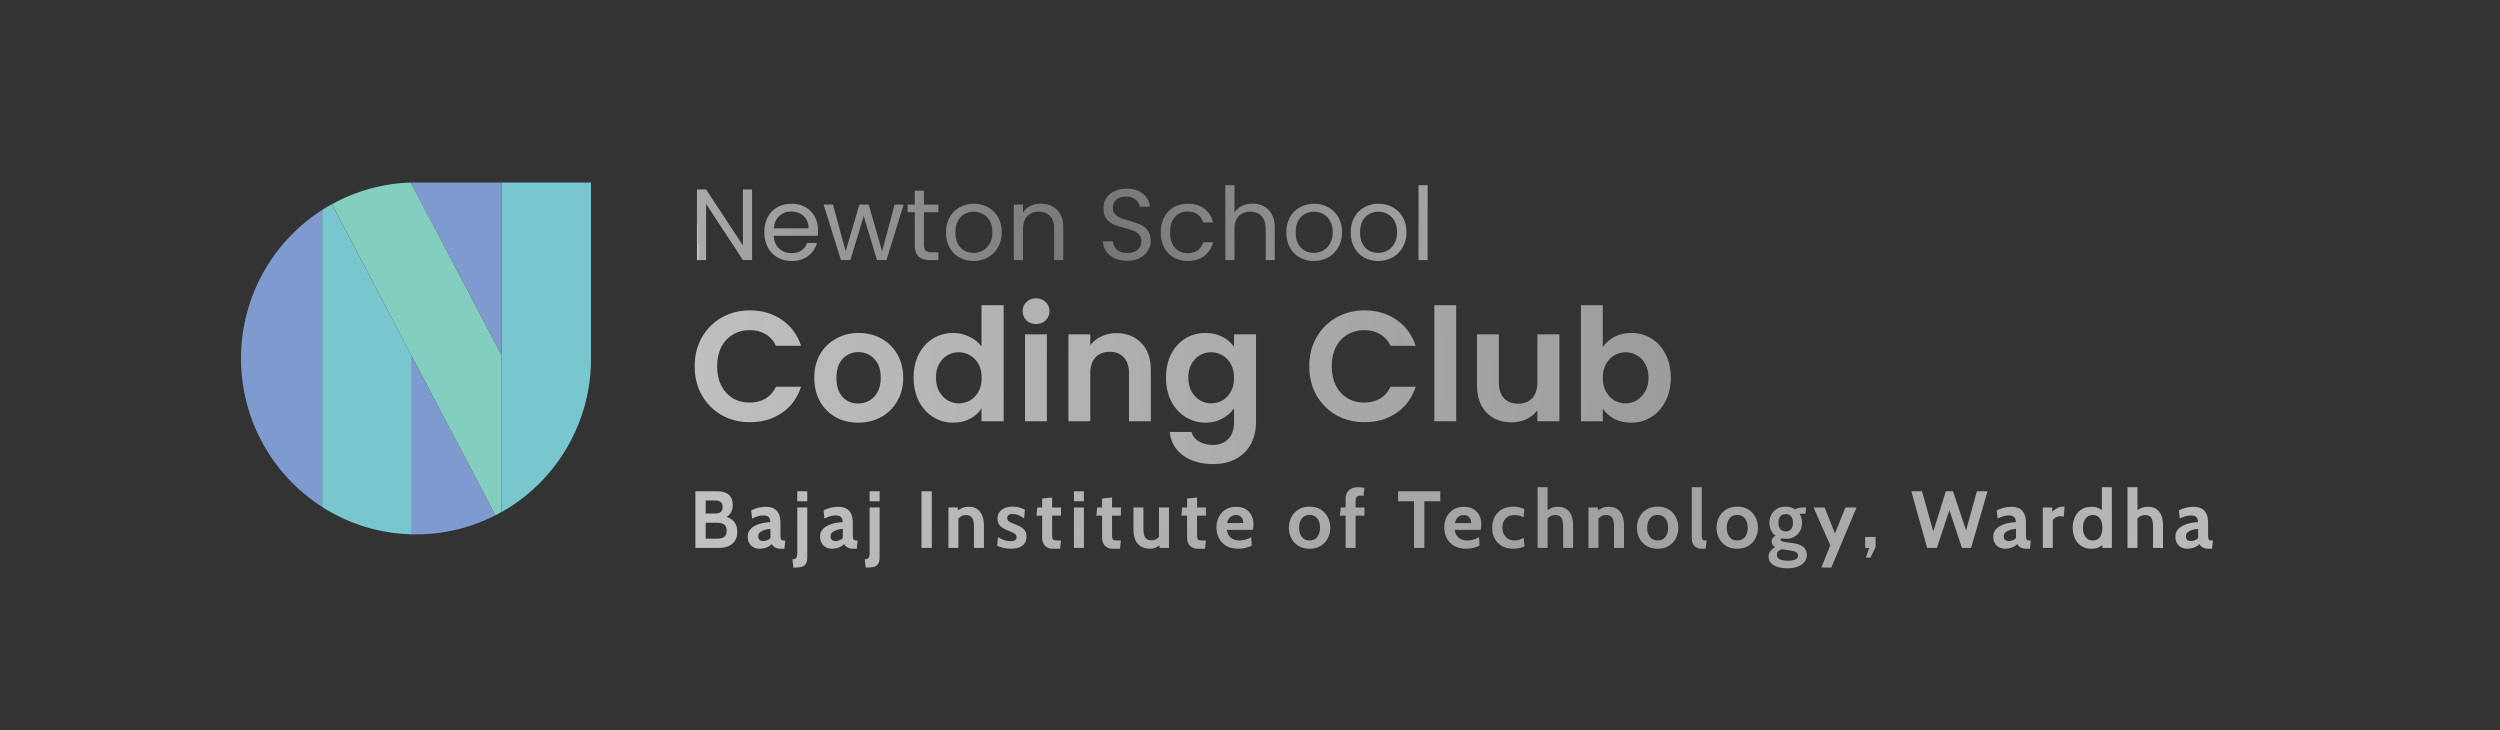 <svg width="380" height="111" viewBox="0 0 380 111" fill="none" xmlns="http://www.w3.org/2000/svg">
<rect x="0" y="0" width="380" height="111" fill="#333333" stroke="none"/>
<path d="M48.991 31.898V77.071C45.204 74.658 42.085 71.322 39.923 67.374C37.762 63.425 36.629 58.991 36.629 54.484C36.629 49.978 37.762 45.544 39.923 41.595C42.085 37.647 45.204 34.311 48.991 31.898Z" fill="#7E9ACF"/>
<path d="M75.308 78.319C71.571 80.235 67.434 81.23 63.239 81.224H62.595V54.147L75.308 78.319Z" fill="#7E9ACF"/>
<path d="M76.232 27.75V53.993L62.595 28.057L62.443 27.75H62.595H63.239H76.232Z" fill="#7E9ACF"/>
<path d="M89.837 27.75V54.487C89.844 57.532 89.331 60.556 88.318 63.427C86.165 69.546 81.869 74.669 76.233 77.838V27.75H89.837Z" fill="#78C7CE"/>
<path d="M62.595 54.147V81.215C57.763 81.108 53.053 79.673 48.974 77.067V31.898C49.449 31.591 49.936 31.305 50.431 31.032L62.595 54.147Z" fill="#78C7CE"/>
<path d="M76.233 53.993V77.818C75.927 77.992 75.617 78.158 75.308 78.32L62.595 54.147L50.448 31.04C54.129 29 58.241 27.872 62.443 27.75L62.595 28.044L76.233 53.993Z" fill="#84CEBF"/>
<path opacity="0.7" d="M105.7 83.283V74.67H108.932C109.76 74.67 110.374 74.848 110.774 75.205C111.178 75.558 111.38 76.073 111.38 76.749C111.38 77.254 111.266 77.676 111.038 78.017C110.813 78.353 110.475 78.599 110.022 78.755V78.46C110.707 78.607 111.219 78.878 111.558 79.272C111.897 79.665 112.066 80.186 112.066 80.834C112.066 81.61 111.817 82.213 111.319 82.643C110.821 83.07 110.14 83.283 109.275 83.283H105.7ZM107.267 81.88H109.042C109.471 81.88 109.811 81.792 110.064 81.616C110.321 81.44 110.45 81.122 110.45 80.662C110.45 80.195 110.315 79.877 110.046 79.709C109.777 79.541 109.442 79.456 109.042 79.456H107.267V81.88ZM107.267 78.054H108.699C109.079 78.054 109.362 77.976 109.55 77.82C109.742 77.664 109.838 77.414 109.838 77.07C109.838 76.713 109.742 76.458 109.55 76.306C109.362 76.151 109.079 76.073 108.699 76.073H107.267V78.054ZM115.432 83.406C115.106 83.406 114.808 83.335 114.539 83.191C114.269 83.043 114.055 82.832 113.896 82.557C113.737 82.282 113.657 81.95 113.657 81.56C113.657 81.212 113.737 80.914 113.896 80.668C114.059 80.418 114.271 80.211 114.532 80.047C114.798 79.879 115.083 79.748 115.389 79.653C115.7 79.555 116.003 79.483 116.301 79.438C116.603 79.393 116.869 79.366 117.097 79.358C117.081 79.005 116.991 78.749 116.828 78.589C116.665 78.429 116.387 78.349 115.995 78.349C115.722 78.349 115.455 78.388 115.194 78.466C114.936 78.54 114.645 78.657 114.318 78.817L114.184 77.574C114.551 77.393 114.918 77.258 115.285 77.168C115.657 77.078 116.032 77.032 116.412 77.032C116.869 77.032 117.262 77.115 117.593 77.278C117.924 77.443 118.179 77.707 118.358 78.072C118.538 78.433 118.628 78.911 118.628 79.506V81.167C118.628 81.474 118.642 81.698 118.67 81.837C118.699 81.973 118.752 82.059 118.83 82.096C118.907 82.133 119.019 82.151 119.166 82.151H119.362L119.227 83.406H118.676C118.448 83.406 118.244 83.376 118.064 83.314C117.889 83.257 117.738 83.175 117.611 83.068C117.485 82.961 117.383 82.836 117.305 82.692C117.105 82.918 116.834 83.095 116.491 83.222C116.153 83.345 115.8 83.406 115.432 83.406ZM116.069 82.237C116.204 82.237 116.371 82.203 116.571 82.133C116.771 82.059 116.95 81.946 117.109 81.794V80.391C116.824 80.404 116.538 80.451 116.253 80.533C115.967 80.615 115.728 80.736 115.536 80.896C115.345 81.056 115.249 81.257 115.249 81.499C115.249 81.749 115.314 81.936 115.445 82.059C115.575 82.178 115.783 82.237 116.069 82.237ZM120.587 86.261L120.452 85.006C120.644 85.006 120.793 84.975 120.899 84.914C121.005 84.856 121.079 84.756 121.119 84.612C121.164 84.469 121.187 84.272 121.187 84.022V77.131H122.705V84.649C122.705 85.08 122.641 85.41 122.515 85.64C122.389 85.874 122.203 86.035 121.958 86.126C121.713 86.216 121.415 86.261 121.064 86.261H120.587ZM121.187 76.196V74.67H122.705V76.196H121.187ZM126.429 83.406C126.103 83.406 125.805 83.335 125.536 83.191C125.266 83.043 125.052 82.832 124.893 82.557C124.734 82.282 124.654 81.95 124.654 81.56C124.654 81.212 124.734 80.914 124.893 80.668C125.056 80.418 125.268 80.211 125.529 80.047C125.795 79.879 126.08 79.748 126.386 79.653C126.697 79.555 127 79.483 127.299 79.438C127.6 79.393 127.866 79.366 128.094 79.358C128.078 79.005 127.988 78.749 127.825 78.589C127.662 78.429 127.384 78.349 126.992 78.349C126.719 78.349 126.452 78.388 126.191 78.466C125.933 78.54 125.642 78.657 125.315 78.817L125.181 77.574C125.548 77.393 125.915 77.258 126.282 77.168C126.654 77.078 127.029 77.032 127.409 77.032C127.866 77.032 128.26 77.115 128.59 77.278C128.921 77.443 129.176 77.707 129.355 78.072C129.535 78.433 129.625 78.911 129.625 79.506V81.167C129.625 81.474 129.639 81.698 129.667 81.837C129.696 81.973 129.749 82.059 129.827 82.096C129.904 82.133 130.016 82.151 130.163 82.151H130.359L130.224 83.406H129.674C129.445 83.406 129.241 83.376 129.061 83.314C128.886 83.257 128.735 83.175 128.608 83.068C128.482 82.961 128.38 82.836 128.302 82.692C128.102 82.918 127.831 83.095 127.488 83.222C127.15 83.345 126.797 83.406 126.429 83.406ZM127.066 82.237C127.201 82.237 127.368 82.203 127.568 82.133C127.768 82.059 127.947 81.946 128.107 81.794V80.391C127.821 80.404 127.535 80.451 127.25 80.533C126.964 80.615 126.725 80.736 126.533 80.896C126.342 81.056 126.246 81.257 126.246 81.499C126.246 81.749 126.311 81.936 126.442 82.059C126.572 82.178 126.78 82.237 127.066 82.237ZM131.584 86.261L131.449 85.006C131.641 85.006 131.79 84.975 131.896 84.914C132.002 84.856 132.076 84.756 132.116 84.612C132.161 84.469 132.184 84.272 132.184 84.022V77.131H133.702V84.649C133.702 85.08 133.638 85.41 133.512 85.64C133.386 85.874 133.2 86.035 132.955 86.126C132.71 86.216 132.412 86.261 132.061 86.261H131.584ZM132.184 76.196V74.67H133.702V76.196H132.184ZM140.066 83.283V74.67H141.633V83.283H140.066ZM144.16 83.283V77.131H145.58L145.641 78.275L145.286 77.808C145.519 77.611 145.797 77.432 146.119 77.272C146.441 77.112 146.817 77.032 147.245 77.032C148.029 77.032 148.61 77.295 148.99 77.82C149.369 78.341 149.559 79.018 149.559 79.85V83.283H148.041V79.973C148.041 79.399 147.945 78.975 147.753 78.7C147.566 78.425 147.257 78.287 146.829 78.287C146.482 78.287 146.198 78.374 145.978 78.546C145.758 78.714 145.564 78.94 145.396 79.223L145.678 78.472V83.283H144.16ZM153.633 83.406C153.229 83.406 152.864 83.367 152.537 83.29C152.215 83.212 151.89 83.099 151.564 82.951L151.699 81.647C152.013 81.831 152.321 81.981 152.623 82.096C152.929 82.206 153.249 82.262 153.584 82.262C153.886 82.262 154.116 82.213 154.276 82.114C154.435 82.016 154.514 81.86 154.514 81.647C154.514 81.487 154.471 81.356 154.386 81.253C154.304 81.15 154.18 81.058 154.012 80.976C153.845 80.894 153.637 80.806 153.388 80.711C153.012 80.572 152.692 80.42 152.427 80.256C152.166 80.092 151.966 79.895 151.827 79.666C151.692 79.432 151.625 79.145 151.625 78.804C151.625 78.452 151.717 78.14 151.901 77.869C152.084 77.598 152.345 77.387 152.684 77.235C153.023 77.084 153.425 77.008 153.89 77.008C154.278 77.008 154.625 77.051 154.931 77.137C155.24 77.223 155.526 77.34 155.788 77.488L155.653 78.792C155.379 78.599 155.104 78.441 154.827 78.318C154.549 78.191 154.245 78.127 153.914 78.127C153.653 78.127 153.451 78.181 153.308 78.287C153.165 78.394 153.094 78.546 153.094 78.743C153.094 78.981 153.194 79.159 153.394 79.278C153.594 79.397 153.914 79.543 154.355 79.715C154.641 79.826 154.888 79.941 155.096 80.059C155.308 80.178 155.483 80.31 155.622 80.453C155.761 80.597 155.863 80.761 155.928 80.945C155.998 81.126 156.032 81.335 156.032 81.573C156.032 81.963 155.938 82.295 155.751 82.569C155.567 82.84 155.296 83.047 154.937 83.191C154.582 83.335 154.147 83.406 153.633 83.406ZM160.046 83.406C159.662 83.406 159.35 83.328 159.109 83.172C158.869 83.012 158.691 82.809 158.577 82.563C158.462 82.317 158.405 82.061 158.405 81.794V78.386H157.536L157.671 77.131H158.405V75.777L159.924 75.617V77.131H161.27V78.386H159.924V81.167C159.924 81.478 159.942 81.704 159.979 81.843C160.015 81.979 160.099 82.065 160.23 82.102C160.36 82.135 160.568 82.151 160.854 82.151H161.27L161.136 83.406H160.046ZM163.238 83.283V77.131H164.756V83.283H163.238ZM163.238 76.196V74.67H164.756V76.196H163.238ZM169.154 83.406C168.77 83.406 168.458 83.328 168.217 83.172C167.977 83.012 167.799 82.809 167.685 82.563C167.571 82.317 167.513 82.061 167.513 81.794V78.386H166.644L166.779 77.131H167.513V75.777L169.031 75.617V77.131H170.378V78.386H169.031V81.167C169.031 81.478 169.05 81.704 169.086 81.843C169.123 81.979 169.207 82.065 169.337 82.102C169.468 82.135 169.676 82.151 169.962 82.151H170.378L170.243 83.406H169.154ZM174.88 83.406C174.244 83.406 173.736 83.279 173.356 83.025C172.976 82.77 172.703 82.422 172.536 81.979C172.369 81.532 172.285 81.019 172.285 80.441V77.131H173.803V80.441C173.803 81.011 173.897 81.435 174.084 81.714C174.276 81.989 174.586 82.126 175.015 82.126C175.358 82.126 175.641 82.044 175.866 81.88C176.094 81.716 176.284 81.487 176.435 81.191L176.166 81.966V77.131H177.684V83.283H176.264L176.19 82.213L176.521 82.643C176.374 82.832 176.141 83.006 175.823 83.166C175.509 83.326 175.195 83.406 174.88 83.406ZM182.076 83.406C181.692 83.406 181.38 83.328 181.139 83.172C180.898 83.012 180.721 82.809 180.607 82.563C180.493 82.317 180.436 82.061 180.436 81.794V78.386H179.566L179.701 77.131H180.436V75.777L181.954 75.617V77.131H183.3V78.386H181.954V81.167C181.954 81.478 181.972 81.704 182.009 81.843C182.045 81.979 182.129 82.065 182.26 82.102C182.39 82.135 182.598 82.151 182.884 82.151H183.3L183.166 83.406H182.076ZM188.219 83.406C187.48 83.406 186.863 83.259 186.37 82.963C185.88 82.664 185.513 82.27 185.268 81.782C185.023 81.29 184.901 80.752 184.901 80.17C184.901 79.608 185.015 79.09 185.244 78.614C185.476 78.138 185.815 77.756 186.26 77.469C186.704 77.178 187.247 77.032 187.888 77.032C188.476 77.032 188.965 77.153 189.357 77.395C189.749 77.638 190.043 77.961 190.239 78.367C190.434 78.77 190.532 79.215 190.532 79.702C190.532 79.838 190.524 79.975 190.508 80.115C190.491 80.25 190.467 80.391 190.434 80.539H186.48C186.537 80.921 186.655 81.231 186.835 81.468C187.019 81.702 187.241 81.874 187.502 81.985C187.767 82.096 188.051 82.151 188.353 82.151C188.708 82.151 189.039 82.106 189.345 82.016C189.651 81.921 189.932 81.798 190.19 81.647L190.263 82.939C190.03 83.062 189.74 83.17 189.394 83.265C189.047 83.359 188.655 83.406 188.219 83.406ZM186.517 79.506H188.99C188.99 79.321 188.955 79.136 188.886 78.952C188.816 78.763 188.7 78.605 188.537 78.478C188.378 78.351 188.161 78.287 187.888 78.287C187.496 78.287 187.188 78.402 186.964 78.632C186.739 78.862 186.59 79.153 186.517 79.506ZM199.056 83.406C198.391 83.406 197.824 83.261 197.354 82.969C196.885 82.678 196.526 82.291 196.277 81.806C196.032 81.323 195.91 80.794 195.91 80.219C195.91 79.641 196.032 79.108 196.277 78.62C196.526 78.132 196.885 77.742 197.354 77.451C197.824 77.155 198.391 77.008 199.056 77.008C199.721 77.008 200.288 77.155 200.758 77.451C201.227 77.742 201.584 78.132 201.829 78.62C202.078 79.108 202.202 79.641 202.202 80.219C202.202 80.794 202.078 81.323 201.829 81.806C201.584 82.291 201.227 82.678 200.758 82.969C200.288 83.261 199.721 83.406 199.056 83.406ZM199.056 82.151C199.566 82.151 199.958 81.973 200.231 81.616C200.509 81.255 200.648 80.79 200.648 80.219C200.648 79.641 200.509 79.171 200.231 78.81C199.958 78.445 199.566 78.263 199.056 78.263C198.55 78.263 198.158 78.445 197.881 78.81C197.603 79.171 197.465 79.641 197.465 80.219C197.465 80.79 197.603 81.255 197.881 81.616C198.158 81.973 198.55 82.151 199.056 82.151ZM204.534 83.283V78.386H203.665L203.799 77.131H204.534V75.826C204.534 75.285 204.693 74.855 205.011 74.535C205.334 74.215 205.795 74.055 206.395 74.055C206.59 74.055 206.77 74.065 206.933 74.085C207.101 74.106 207.252 74.133 207.386 74.165L207.252 75.396C207.19 75.376 207.123 75.361 207.05 75.353C206.976 75.341 206.884 75.334 206.774 75.334C206.554 75.334 206.378 75.394 206.248 75.513C206.117 75.632 206.052 75.826 206.052 76.097V77.131H207.398V78.386H206.052V83.283H204.534ZM214.933 83.283V76.196H212.509V74.67H218.924V76.196H216.5V83.283H214.933ZM222.847 83.406C222.109 83.406 221.493 83.259 220.999 82.963C220.509 82.664 220.142 82.27 219.897 81.782C219.652 81.29 219.53 80.752 219.53 80.17C219.53 79.608 219.644 79.09 219.873 78.614C220.105 78.138 220.444 77.756 220.889 77.469C221.334 77.178 221.876 77.032 222.517 77.032C223.105 77.032 223.594 77.153 223.986 77.395C224.378 77.638 224.672 77.961 224.867 78.367C225.063 78.77 225.161 79.215 225.161 79.702C225.161 79.838 225.153 79.975 225.137 80.115C225.12 80.25 225.096 80.391 225.063 80.539H221.109C221.166 80.921 221.285 81.231 221.464 81.468C221.648 81.702 221.87 81.874 222.131 81.985C222.396 82.096 222.68 82.151 222.982 82.151C223.337 82.151 223.668 82.106 223.974 82.016C224.28 81.921 224.561 81.798 224.818 81.647L224.892 82.939C224.659 83.062 224.37 83.17 224.023 83.265C223.676 83.359 223.284 83.406 222.847 83.406ZM221.146 79.506H223.619C223.619 79.321 223.584 79.136 223.515 78.952C223.445 78.763 223.329 78.605 223.166 78.478C223.007 78.351 222.79 78.287 222.517 78.287C222.125 78.287 221.817 78.402 221.593 78.632C221.368 78.862 221.219 79.153 221.146 79.506ZM230.017 83.406C229.315 83.406 228.726 83.263 228.248 82.975C227.775 82.684 227.416 82.299 227.171 81.819C226.93 81.335 226.81 80.802 226.81 80.219C226.81 79.633 226.93 79.098 227.171 78.614C227.412 78.126 227.773 77.736 228.254 77.445C228.736 77.153 229.34 77.008 230.066 77.008C230.409 77.008 230.719 77.047 230.997 77.125C231.274 77.198 231.511 77.291 231.707 77.401L231.584 78.632C231.396 78.534 231.184 78.452 230.948 78.386C230.715 78.32 230.47 78.287 230.213 78.287C229.625 78.287 229.17 78.466 228.848 78.823C228.526 79.18 228.365 79.645 228.365 80.219C228.365 80.765 228.53 81.224 228.86 81.597C229.191 81.966 229.638 82.151 230.201 82.151C230.442 82.151 230.678 82.116 230.911 82.046C231.147 81.973 231.376 81.872 231.597 81.745L231.731 83.037C231.519 83.148 231.262 83.236 230.96 83.302C230.662 83.371 230.348 83.406 230.017 83.406ZM233.715 83.283V74.055H235.233V78.029L234.89 77.758C235.148 77.578 235.427 77.412 235.729 77.26C236.031 77.109 236.392 77.032 236.812 77.032C237.351 77.032 237.79 77.153 238.129 77.395C238.467 77.633 238.716 77.966 238.875 78.392C239.034 78.815 239.114 79.305 239.114 79.862V83.283H237.596V79.973C237.596 79.399 237.504 78.975 237.321 78.7C237.137 78.425 236.837 78.287 236.421 78.287C236.066 78.287 235.774 78.372 235.545 78.54C235.321 78.704 235.123 78.927 234.952 79.21L235.233 78.386V83.283H233.715ZM241.45 83.283V77.131H242.87L242.931 78.275L242.576 77.808C242.809 77.611 243.086 77.432 243.408 77.272C243.731 77.112 244.106 77.032 244.535 77.032C245.318 77.032 245.9 77.295 246.279 77.82C246.659 78.341 246.849 79.018 246.849 79.85V83.283H245.33V79.973C245.33 79.399 245.234 78.975 245.043 78.7C244.855 78.425 244.547 78.287 244.118 78.287C243.771 78.287 243.488 78.374 243.268 78.546C243.047 78.714 242.853 78.94 242.686 79.223L242.968 78.472V83.283H241.45ZM251.963 83.406C251.298 83.406 250.73 83.261 250.261 82.969C249.792 82.678 249.433 82.291 249.184 81.806C248.939 81.323 248.816 80.794 248.816 80.219C248.816 79.641 248.939 79.108 249.184 78.62C249.433 78.132 249.792 77.742 250.261 77.451C250.73 77.155 251.298 77.008 251.963 77.008C252.628 77.008 253.195 77.155 253.664 77.451C254.134 77.742 254.491 78.132 254.736 78.62C254.985 79.108 255.109 79.641 255.109 80.219C255.109 80.794 254.985 81.323 254.736 81.806C254.491 82.291 254.134 82.678 253.664 82.969C253.195 83.261 252.628 83.406 251.963 83.406ZM251.963 82.151C252.473 82.151 252.865 81.973 253.138 81.616C253.416 81.255 253.554 80.79 253.554 80.219C253.554 79.641 253.416 79.171 253.138 78.81C252.865 78.445 252.473 78.263 251.963 78.263C251.457 78.263 251.065 78.445 250.787 78.81C250.51 79.171 250.371 79.641 250.371 80.219C250.371 80.79 250.51 81.255 250.787 81.616C251.065 81.973 251.457 82.151 251.963 82.151ZM258.712 83.406C258.349 83.406 258.051 83.335 257.818 83.191C257.59 83.043 257.421 82.849 257.31 82.606C257.2 82.36 257.145 82.09 257.145 81.794V74.055H258.663V81.167C258.663 81.495 258.681 81.729 258.718 81.868C258.759 82.003 258.833 82.086 258.939 82.114C259.045 82.139 259.198 82.151 259.398 82.151L259.263 83.406H258.712ZM264.06 83.406C263.395 83.406 262.827 83.261 262.358 82.969C261.889 82.678 261.53 82.291 261.281 81.806C261.036 81.323 260.913 80.794 260.913 80.219C260.913 79.641 261.036 79.108 261.281 78.62C261.53 78.132 261.889 77.742 262.358 77.451C262.827 77.155 263.395 77.008 264.06 77.008C264.725 77.008 265.292 77.155 265.761 77.451C266.231 77.742 266.588 78.132 266.833 78.62C267.082 79.108 267.206 79.641 267.206 80.219C267.206 80.794 267.082 81.323 266.833 81.806C266.588 82.291 266.231 82.678 265.761 82.969C265.292 83.261 264.725 83.406 264.06 83.406ZM264.06 82.151C264.57 82.151 264.962 81.973 265.235 81.616C265.513 81.255 265.651 80.79 265.651 80.219C265.651 79.641 265.513 79.171 265.235 78.81C264.962 78.445 264.57 78.263 264.06 78.263C263.554 78.263 263.162 78.445 262.884 78.81C262.607 79.171 262.468 79.641 262.468 80.219C262.468 80.79 262.607 81.255 262.884 81.616C263.162 81.973 263.554 82.151 264.06 82.151ZM271.666 86.384C271.095 86.384 270.595 86.312 270.166 86.169C269.742 86.029 269.411 85.828 269.175 85.566C268.942 85.303 268.826 84.99 268.826 84.625C268.826 84.317 268.91 84.042 269.077 83.8C269.248 83.562 269.495 83.353 269.817 83.172C269.654 83.074 269.524 82.951 269.426 82.803C269.328 82.656 269.279 82.487 269.279 82.299C269.279 82.102 269.334 81.932 269.444 81.788C269.558 81.64 269.707 81.523 269.891 81.437C269.581 81.216 269.346 80.933 269.187 80.588C269.028 80.24 268.948 79.862 268.948 79.456C268.948 79.013 269.044 78.607 269.236 78.238C269.428 77.865 269.707 77.568 270.074 77.346C270.446 77.121 270.899 77.008 271.433 77.008C271.711 77.008 271.966 77.043 272.199 77.112C272.435 77.182 272.645 77.278 272.829 77.401C272.951 77.332 273.129 77.27 273.362 77.217C273.594 77.16 273.854 77.131 274.139 77.131C274.209 77.131 274.274 77.131 274.335 77.131C274.4 77.131 274.466 77.131 274.531 77.131L274.433 78.091C274.343 78.091 274.251 78.091 274.157 78.091C274.068 78.091 273.976 78.091 273.882 78.091C273.845 78.091 273.796 78.091 273.735 78.091C273.674 78.091 273.609 78.095 273.539 78.103C273.661 78.292 273.753 78.503 273.814 78.737C273.876 78.97 273.906 79.21 273.906 79.456C273.906 79.899 273.811 80.308 273.619 80.681C273.431 81.05 273.153 81.347 272.786 81.573C272.419 81.794 271.968 81.905 271.433 81.905C271.319 81.905 271.209 81.897 271.103 81.88C270.997 81.864 270.891 81.843 270.785 81.819C270.695 81.856 270.65 81.921 270.65 82.016C270.65 82.126 270.717 82.211 270.852 82.268C270.987 82.326 271.197 82.377 271.482 82.422L272.535 82.557C273.192 82.643 273.707 82.83 274.078 83.117C274.453 83.404 274.641 83.812 274.641 84.342C274.641 84.751 274.523 85.108 274.286 85.412C274.053 85.72 273.715 85.957 273.27 86.126C272.825 86.298 272.29 86.384 271.666 86.384ZM271.727 85.228C272.241 85.228 272.631 85.164 272.896 85.037C273.162 84.909 273.294 84.715 273.294 84.452C273.294 84.219 273.2 84.046 273.013 83.936C272.829 83.825 272.535 83.739 272.131 83.677L270.791 83.48C270.591 83.558 270.423 83.665 270.289 83.8C270.154 83.939 270.087 84.12 270.087 84.342C270.087 84.641 270.232 84.862 270.521 85.006C270.811 85.154 271.213 85.228 271.727 85.228ZM271.433 80.773C271.797 80.773 272.07 80.654 272.254 80.416C272.441 80.174 272.535 79.854 272.535 79.456C272.535 79.055 272.441 78.735 272.254 78.497C272.07 78.259 271.797 78.14 271.433 78.14C271.066 78.14 270.789 78.259 270.601 78.497C270.413 78.735 270.319 79.055 270.319 79.456C270.319 79.854 270.413 80.174 270.601 80.416C270.789 80.654 271.066 80.773 271.433 80.773ZM276.844 86.261L278.203 82.877L275.657 77.131H277.346L278.913 81.093L280.505 77.131H282.194L278.363 86.261H276.844ZM284.31 84.76H283.6L284.126 83.283H283.502V81.61H285.094V83.135L284.31 84.76ZM292.929 83.283L290.517 74.67H292.145L293.859 80.785L295.769 74.67H296.859L298.842 80.625L300.482 74.67H302.111L299.601 83.283H298.218L296.308 77.537L294.41 83.283H292.929ZM304.752 83.406C304.426 83.406 304.128 83.335 303.858 83.191C303.589 83.043 303.375 82.832 303.216 82.557C303.056 82.282 302.977 81.95 302.977 81.56C302.977 81.212 303.056 80.914 303.216 80.668C303.379 80.418 303.591 80.211 303.852 80.047C304.117 79.879 304.403 79.748 304.709 79.653C305.019 79.555 305.323 79.483 305.621 79.438C305.923 79.393 306.189 79.366 306.417 79.358C306.4 79.005 306.311 78.749 306.148 78.589C305.984 78.429 305.707 78.349 305.315 78.349C305.042 78.349 304.775 78.388 304.513 78.466C304.256 78.54 303.964 78.657 303.638 78.817L303.503 77.574C303.871 77.393 304.238 77.258 304.605 77.168C304.977 77.078 305.352 77.032 305.731 77.032C306.189 77.032 306.582 77.115 306.913 77.278C307.243 77.443 307.498 77.707 307.678 78.072C307.857 78.433 307.947 78.911 307.947 79.506V81.167C307.947 81.474 307.961 81.698 307.99 81.837C308.019 81.973 308.072 82.059 308.149 82.096C308.227 82.133 308.339 82.151 308.486 82.151H308.682L308.547 83.406H307.996C307.768 83.406 307.563 83.376 307.384 83.314C307.208 83.257 307.058 83.175 306.931 83.068C306.804 82.961 306.703 82.836 306.625 82.692C306.425 82.918 306.154 83.095 305.811 83.222C305.472 83.345 305.119 83.406 304.752 83.406ZM305.389 82.237C305.523 82.237 305.69 82.203 305.891 82.133C306.091 82.059 306.27 81.946 306.429 81.794V80.391C306.143 80.404 305.858 80.451 305.572 80.533C305.286 80.615 305.048 80.736 304.856 80.896C304.664 81.056 304.568 81.257 304.568 81.499C304.568 81.749 304.634 81.936 304.764 82.059C304.895 82.178 305.103 82.237 305.389 82.237ZM310.506 83.283V77.131H311.926L311.963 77.783C312.118 77.611 312.336 77.438 312.618 77.266C312.9 77.094 313.208 77.008 313.542 77.008C313.64 77.008 313.73 77.016 313.812 77.032L313.701 78.534C313.612 78.509 313.522 78.493 313.432 78.484C313.346 78.476 313.261 78.472 313.175 78.472C312.918 78.472 312.683 78.532 312.471 78.65C312.259 78.77 312.11 78.915 312.024 79.087V83.283H310.506ZM317.892 83.406C317.272 83.406 316.749 83.261 316.325 82.969C315.905 82.678 315.586 82.291 315.37 81.806C315.158 81.323 315.052 80.794 315.052 80.219C315.052 79.645 315.158 79.116 315.37 78.632C315.586 78.148 315.905 77.761 316.325 77.469C316.749 77.178 317.272 77.032 317.892 77.032C318.341 77.032 318.72 77.109 319.031 77.26C319.341 77.408 319.614 77.598 319.851 77.832L319.484 78.152V74.055H321.002V83.283H319.569L319.496 82.237L319.937 82.557C319.651 82.82 319.355 83.027 319.049 83.178C318.743 83.33 318.357 83.406 317.892 83.406ZM318.113 82.151C318.447 82.151 318.72 82.069 318.933 81.905C319.145 81.741 319.302 81.515 319.404 81.228C319.506 80.937 319.557 80.601 319.557 80.219C319.557 79.838 319.506 79.504 319.404 79.216C319.302 78.925 319.145 78.698 318.933 78.534C318.72 78.37 318.447 78.287 318.113 78.287C317.794 78.287 317.523 78.37 317.298 78.534C317.074 78.698 316.902 78.925 316.784 79.216C316.666 79.504 316.607 79.838 316.607 80.219C316.607 80.601 316.666 80.937 316.784 81.228C316.902 81.515 317.074 81.741 317.298 81.905C317.523 82.069 317.794 82.151 318.113 82.151ZM323.38 83.283V74.055H324.898V78.029L324.555 77.758C324.813 77.578 325.092 77.412 325.394 77.26C325.696 77.109 326.057 77.032 326.478 77.032C327.016 77.032 327.455 77.153 327.794 77.395C328.132 77.633 328.381 77.966 328.54 78.392C328.699 78.815 328.779 79.305 328.779 79.862V83.283H327.261V79.973C327.261 79.399 327.169 78.975 326.986 78.7C326.802 78.425 326.502 78.287 326.086 78.287C325.731 78.287 325.439 78.372 325.21 78.54C324.986 78.704 324.788 78.927 324.617 79.21L324.898 78.386V83.283H323.38ZM332.437 83.406C332.111 83.406 331.812 83.335 331.543 83.191C331.274 83.043 331.06 82.832 330.9 82.557C330.741 82.282 330.662 81.95 330.662 81.56C330.662 81.212 330.741 80.914 330.9 80.668C331.064 80.418 331.276 80.211 331.537 80.047C331.802 79.879 332.088 79.748 332.394 79.653C332.704 79.555 333.008 79.483 333.306 79.438C333.608 79.393 333.873 79.366 334.102 79.358C334.085 79.005 333.996 78.749 333.832 78.589C333.669 78.429 333.392 78.349 333 78.349C332.726 78.349 332.459 78.388 332.198 78.466C331.941 78.54 331.649 78.657 331.323 78.817L331.188 77.574C331.555 77.393 331.923 77.258 332.29 77.168C332.661 77.078 333.037 77.032 333.416 77.032C333.873 77.032 334.267 77.115 334.598 77.278C334.928 77.443 335.183 77.707 335.363 78.072C335.542 78.433 335.632 78.911 335.632 79.506V81.167C335.632 81.474 335.646 81.698 335.675 81.837C335.704 81.973 335.756 82.059 335.834 82.096C335.912 82.133 336.024 82.151 336.171 82.151H336.367L336.232 83.406H335.681C335.453 83.406 335.248 83.376 335.069 83.314C334.893 83.257 334.743 83.175 334.616 83.068C334.489 82.961 334.388 82.836 334.31 82.692C334.11 82.918 333.839 83.095 333.496 83.222C333.157 83.345 332.804 83.406 332.437 83.406ZM333.073 82.237C333.208 82.237 333.375 82.203 333.575 82.133C333.775 82.059 333.955 81.946 334.114 81.794V80.391C333.828 80.404 333.543 80.451 333.257 80.533C332.971 80.615 332.733 80.736 332.541 80.896C332.349 81.056 332.253 81.257 332.253 81.499C332.253 81.749 332.319 81.936 332.449 82.059C332.58 82.178 332.788 82.237 333.073 82.237Z" fill="url(#paint0_linear_331_146)"/>
<path opacity="0.7" d="M105.588 55.686C105.588 54.049 105.951 52.587 106.679 51.3C107.422 49.996 108.426 48.987 109.691 48.272C110.972 47.541 112.403 47.175 113.984 47.175C115.834 47.175 117.455 47.652 118.847 48.606C120.238 49.559 121.211 50.879 121.764 52.563H117.945C117.566 51.769 117.028 51.173 116.333 50.775C115.652 50.378 114.862 50.179 113.961 50.179C112.996 50.179 112.134 50.41 111.375 50.87C110.632 51.316 110.047 51.951 109.62 52.778C109.209 53.604 109.003 54.574 109.003 55.686C109.003 56.783 109.209 57.752 109.62 58.594C110.047 59.421 110.632 60.065 111.375 60.526C112.134 60.971 112.996 61.193 113.961 61.193C114.862 61.193 115.652 60.995 116.333 60.597C117.028 60.184 117.566 59.58 117.945 58.785H121.764C121.211 60.486 120.238 61.813 118.847 62.767C117.471 63.704 115.85 64.173 113.984 64.173C112.403 64.173 110.972 63.815 109.691 63.1C108.426 62.369 107.422 61.36 106.679 60.073C105.951 58.785 105.588 57.323 105.588 55.686ZM130.435 64.245C129.17 64.245 128.032 63.967 127.02 63.41C126.008 62.838 125.209 62.035 124.624 61.002C124.055 59.969 123.77 58.778 123.77 57.426C123.77 56.076 124.063 54.884 124.648 53.85C125.249 52.818 126.063 52.023 127.091 51.466C128.119 50.894 129.265 50.608 130.53 50.608C131.795 50.608 132.942 50.894 133.969 51.466C134.997 52.023 135.804 52.818 136.389 53.85C136.99 54.884 137.29 56.076 137.29 57.426C137.29 58.778 136.982 59.969 136.365 61.002C135.765 62.035 134.942 62.838 133.898 63.41C132.871 63.967 131.716 64.245 130.435 64.245ZM130.435 61.336C131.036 61.336 131.598 61.193 132.119 60.907C132.657 60.605 133.084 60.16 133.4 59.572C133.717 58.984 133.875 58.269 133.875 57.426C133.875 56.171 133.543 55.209 132.878 54.542C132.23 53.858 131.431 53.517 130.483 53.517C129.534 53.517 128.736 53.858 128.087 54.542C127.455 55.209 127.138 56.171 127.138 57.426C127.138 58.682 127.447 59.651 128.063 60.335C128.696 61.002 129.486 61.336 130.435 61.336ZM138.873 57.379C138.873 56.044 139.133 54.86 139.655 53.827C140.193 52.794 140.92 51.999 141.837 51.443C142.754 50.886 143.774 50.608 144.897 50.608C145.751 50.608 146.565 50.799 147.34 51.18C148.115 51.546 148.732 52.038 149.19 52.658V46.389H152.559V64.03H149.19V62.075C148.779 62.727 148.202 63.251 147.459 63.649C146.716 64.046 145.854 64.245 144.874 64.245C143.766 64.245 142.754 63.959 141.837 63.386C140.92 62.814 140.193 62.012 139.655 60.978C139.133 59.929 138.873 58.73 138.873 57.379ZM149.214 57.426C149.214 56.616 149.056 55.924 148.74 55.352C148.423 54.764 147.996 54.319 147.459 54.017C146.921 53.7 146.344 53.54 145.727 53.54C145.111 53.54 144.541 53.692 144.02 53.993C143.498 54.296 143.071 54.74 142.739 55.328C142.422 55.901 142.264 56.584 142.264 57.379C142.264 58.173 142.422 58.873 142.739 59.477C143.071 60.065 143.498 60.518 144.02 60.836C144.557 61.154 145.126 61.312 145.727 61.312C146.344 61.312 146.921 61.161 147.459 60.859C147.996 60.542 148.423 60.096 148.74 59.524C149.056 58.936 149.214 58.237 149.214 57.426ZM157.486 49.249C156.901 49.249 156.41 49.067 156.015 48.701C155.636 48.319 155.446 47.851 155.446 47.294C155.446 46.738 155.636 46.277 156.015 45.912C156.41 45.53 156.901 45.34 157.486 45.34C158.071 45.34 158.553 45.53 158.933 45.912C159.328 46.277 159.526 46.738 159.526 47.294C159.526 47.851 159.328 48.319 158.933 48.701C158.553 49.067 158.071 49.249 157.486 49.249ZM159.122 50.823V64.03H155.802V50.823H159.122ZM169.685 50.632C171.251 50.632 172.516 51.133 173.48 52.134C174.445 53.119 174.927 54.502 174.927 56.282V64.03H171.607V56.735C171.607 55.686 171.346 54.884 170.824 54.327C170.302 53.755 169.59 53.469 168.689 53.469C167.772 53.469 167.044 53.755 166.507 54.327C165.985 54.884 165.724 55.686 165.724 56.735V64.03H162.403V50.823H165.724V52.468C166.167 51.895 166.728 51.451 167.408 51.133C168.104 50.799 168.863 50.632 169.685 50.632ZM183.232 50.608C184.213 50.608 185.075 50.807 185.818 51.204C186.561 51.586 187.146 52.086 187.573 52.706V50.823H190.917V64.125C190.917 65.349 190.672 66.438 190.182 67.391C189.692 68.361 188.957 69.124 187.976 69.68C186.996 70.252 185.81 70.538 184.418 70.538C182.552 70.538 181.019 70.102 179.817 69.227C178.631 68.353 177.959 67.161 177.8 65.651H181.097C181.271 66.255 181.643 66.732 182.212 67.082C182.798 67.447 183.501 67.63 184.323 67.63C185.288 67.63 186.071 67.336 186.671 66.748C187.272 66.176 187.573 65.302 187.573 64.125V62.075C187.146 62.695 186.553 63.212 185.794 63.625C185.051 64.038 184.197 64.245 183.232 64.245C182.125 64.245 181.113 63.959 180.196 63.386C179.279 62.814 178.552 62.012 178.014 60.978C177.492 59.929 177.231 58.73 177.231 57.379C177.231 56.044 177.492 54.86 178.014 53.827C178.552 52.794 179.271 51.999 180.172 51.443C181.09 50.886 182.11 50.608 183.232 50.608ZM187.573 57.426C187.573 56.616 187.415 55.924 187.098 55.352C186.782 54.764 186.355 54.319 185.818 54.017C185.28 53.7 184.703 53.54 184.086 53.54C183.469 53.54 182.9 53.692 182.378 53.993C181.856 54.296 181.429 54.74 181.097 55.328C180.781 55.901 180.623 56.584 180.623 57.379C180.623 58.173 180.781 58.873 181.097 59.477C181.429 60.065 181.856 60.518 182.378 60.836C182.916 61.154 183.485 61.312 184.086 61.312C184.703 61.312 185.28 61.161 185.818 60.859C186.355 60.542 186.782 60.096 187.098 59.524C187.415 58.936 187.573 58.237 187.573 57.426ZM199.006 55.686C199.006 54.049 199.37 52.587 200.097 51.3C200.84 49.996 201.844 48.987 203.109 48.272C204.39 47.541 205.822 47.175 207.403 47.175C209.253 47.175 210.874 47.652 212.265 48.606C213.657 49.559 214.629 50.879 215.183 52.563H211.364C210.984 51.769 210.447 51.173 209.751 50.775C209.071 50.378 208.28 50.179 207.379 50.179C206.415 50.179 205.553 50.41 204.794 50.87C204.05 51.316 203.465 51.951 203.038 52.778C202.627 53.604 202.422 54.574 202.422 55.686C202.422 56.783 202.627 57.752 203.038 58.594C203.465 59.421 204.05 60.065 204.794 60.526C205.553 60.971 206.415 61.193 207.379 61.193C208.28 61.193 209.071 60.995 209.751 60.597C210.447 60.184 210.984 59.58 211.364 58.785H215.183C214.629 60.486 213.657 61.813 212.265 62.767C210.889 63.704 209.268 64.173 207.403 64.173C205.822 64.173 204.39 63.815 203.109 63.1C201.844 62.369 200.84 61.36 200.097 60.073C199.37 58.785 199.006 57.323 199.006 55.686ZM221.34 46.389V64.03H218.019V46.389H221.34ZM237.026 50.823V64.03H233.682V62.361C233.255 62.933 232.693 63.386 231.997 63.72C231.318 64.038 230.574 64.197 229.768 64.197C228.74 64.197 227.831 63.982 227.04 63.553C226.249 63.108 225.625 62.465 225.166 61.622C224.724 60.764 224.502 59.747 224.502 58.571V50.823H227.823V58.094C227.823 59.143 228.084 59.953 228.606 60.526C229.127 61.082 229.839 61.36 230.74 61.36C231.657 61.36 232.377 61.082 232.899 60.526C233.421 59.953 233.682 59.143 233.682 58.094V50.823H237.026ZM243.623 52.754C244.05 52.118 244.635 51.602 245.378 51.204C246.137 50.807 246.999 50.608 247.964 50.608C249.087 50.608 250.099 50.886 251 51.443C251.917 51.999 252.637 52.794 253.158 53.827C253.696 54.844 253.965 56.028 253.965 57.379C253.965 58.73 253.696 59.929 253.158 60.978C252.637 62.012 251.917 62.814 251 63.386C250.099 63.959 249.087 64.245 247.964 64.245C246.983 64.245 246.122 64.054 245.378 63.672C244.651 63.275 244.066 62.767 243.623 62.147V64.03H240.302V46.389H243.623V52.754ZM250.573 57.379C250.573 56.584 250.407 55.901 250.075 55.328C249.758 54.74 249.331 54.296 248.794 53.993C248.272 53.692 247.703 53.54 247.086 53.54C246.485 53.54 245.916 53.7 245.378 54.017C244.857 54.319 244.43 54.764 244.097 55.352C243.781 55.941 243.623 56.632 243.623 57.426C243.623 58.221 243.781 58.913 244.097 59.5C244.43 60.089 244.857 60.542 245.378 60.859C245.916 61.161 246.485 61.312 247.086 61.312C247.703 61.312 248.272 61.154 248.794 60.836C249.331 60.518 249.758 60.065 250.075 59.477C250.407 58.889 250.573 58.189 250.573 57.379Z" fill="url(#paint1_linear_331_146)"/>
<path opacity="0.7" d="M114.322 39.533H112.929L107.328 30.996V39.533H105.936V28.797H107.328L112.929 37.318V28.797H114.322V39.533ZM124.347 34.995C124.347 35.262 124.332 35.544 124.301 35.841H117.598C117.649 36.672 117.93 37.323 118.44 37.795C118.96 38.256 119.588 38.487 120.322 38.487C120.924 38.487 121.424 38.348 121.822 38.072C122.23 37.784 122.516 37.405 122.679 36.933H124.179C123.954 37.743 123.505 38.405 122.832 38.917C122.159 39.42 121.322 39.671 120.322 39.671C119.527 39.671 118.812 39.492 118.18 39.133C117.557 38.774 117.068 38.266 116.711 37.61C116.353 36.944 116.175 36.175 116.175 35.303C116.175 34.431 116.349 33.667 116.696 33.011C117.042 32.355 117.527 31.853 118.149 31.504C118.782 31.145 119.506 30.966 120.322 30.966C121.118 30.966 121.822 31.14 122.434 31.489C123.046 31.837 123.515 32.319 123.842 32.934C124.179 33.539 124.347 34.226 124.347 34.995ZM122.908 34.703C122.908 34.17 122.791 33.714 122.557 33.334C122.322 32.945 122 32.652 121.592 32.458C121.195 32.252 120.751 32.15 120.261 32.15C119.557 32.15 118.955 32.376 118.455 32.827C117.966 33.278 117.685 33.903 117.614 34.703H122.908ZM137.356 31.104L134.739 39.533H133.301L131.281 32.842L129.261 39.533H127.822L125.19 31.104H126.613L128.541 38.179L130.623 31.104H132.046L134.081 38.194L135.979 31.104H137.356ZM140.437 32.258V37.225C140.437 37.636 140.523 37.928 140.697 38.102C140.87 38.266 141.171 38.348 141.6 38.348H142.625V39.533H141.37C140.595 39.533 140.013 39.353 139.626 38.994C139.238 38.635 139.044 38.046 139.044 37.225V32.258H137.958V31.104H139.044V28.982H140.437V31.104H142.625V32.258H140.437ZM147.97 39.671C147.184 39.671 146.47 39.492 145.827 39.133C145.195 38.774 144.695 38.266 144.328 37.61C143.971 36.944 143.792 36.175 143.792 35.303C143.792 34.442 143.976 33.683 144.343 33.027C144.72 32.36 145.23 31.853 145.873 31.504C146.516 31.145 147.235 30.966 148.031 30.966C148.827 30.966 149.546 31.145 150.189 31.504C150.831 31.853 151.336 32.355 151.704 33.011C152.081 33.667 152.27 34.431 152.27 35.303C152.27 36.175 152.076 36.944 151.688 37.61C151.311 38.266 150.796 38.774 150.143 39.133C149.49 39.492 148.765 39.671 147.97 39.671ZM147.97 38.441C148.47 38.441 148.939 38.323 149.378 38.087C149.816 37.851 150.168 37.497 150.433 37.026C150.709 36.554 150.847 35.98 150.847 35.303C150.847 34.626 150.714 34.052 150.449 33.58C150.184 33.109 149.837 32.76 149.408 32.535C148.98 32.299 148.516 32.181 148.016 32.181C147.506 32.181 147.036 32.299 146.608 32.535C146.19 32.76 145.853 33.109 145.598 33.58C145.343 34.052 145.215 34.626 145.215 35.303C145.215 35.99 145.338 36.569 145.582 37.041C145.838 37.513 146.174 37.866 146.592 38.102C147.011 38.328 147.47 38.441 147.97 38.441ZM158.187 30.95C159.207 30.95 160.033 31.263 160.666 31.889C161.298 32.504 161.614 33.396 161.614 34.565V39.533H160.237V34.765C160.237 33.924 160.028 33.283 159.61 32.842C159.192 32.391 158.62 32.165 157.896 32.165C157.161 32.165 156.575 32.396 156.136 32.858C155.708 33.319 155.493 33.99 155.493 34.872V39.533H154.101V31.104H155.493V32.304C155.769 31.873 156.141 31.54 156.61 31.304C157.09 31.068 157.615 30.95 158.187 30.95ZM171.351 39.64C170.647 39.64 170.015 39.517 169.453 39.271C168.902 39.015 168.469 38.666 168.153 38.225C167.836 37.774 167.673 37.256 167.663 36.672H169.147C169.198 37.174 169.402 37.6 169.759 37.948C170.127 38.287 170.657 38.456 171.351 38.456C172.014 38.456 172.534 38.292 172.912 37.964C173.299 37.625 173.493 37.195 173.493 36.672C173.493 36.262 173.381 35.928 173.157 35.672C172.932 35.416 172.652 35.221 172.315 35.088C171.978 34.954 171.524 34.811 170.953 34.657C170.249 34.472 169.683 34.288 169.254 34.103C168.836 33.919 168.474 33.632 168.168 33.242C167.872 32.842 167.724 32.309 167.724 31.642C167.724 31.058 167.872 30.54 168.168 30.089C168.464 29.638 168.877 29.289 169.407 29.043C169.948 28.797 170.566 28.674 171.259 28.674C172.259 28.674 173.075 28.925 173.708 29.428C174.35 29.93 174.713 30.596 174.794 31.427H173.264C173.213 31.017 172.999 30.658 172.621 30.35C172.243 30.033 171.744 29.874 171.121 29.874C170.54 29.874 170.065 30.027 169.698 30.335C169.331 30.632 169.147 31.053 169.147 31.596C169.147 31.986 169.254 32.304 169.469 32.55C169.693 32.796 169.963 32.986 170.28 33.119C170.606 33.242 171.06 33.386 171.642 33.55C172.346 33.744 172.912 33.939 173.34 34.134C173.769 34.319 174.136 34.611 174.442 35.011C174.748 35.4 174.901 35.934 174.901 36.61C174.901 37.133 174.763 37.625 174.488 38.087C174.213 38.548 173.804 38.923 173.264 39.21C172.723 39.497 172.085 39.64 171.351 39.64ZM176.43 35.303C176.43 34.431 176.604 33.673 176.951 33.027C177.297 32.37 177.777 31.863 178.389 31.504C179.011 31.145 179.72 30.966 180.516 30.966C181.546 30.966 182.393 31.217 183.056 31.719C183.73 32.222 184.174 32.919 184.388 33.811H182.888C182.745 33.298 182.465 32.893 182.047 32.596C181.638 32.299 181.128 32.15 180.516 32.15C179.72 32.15 179.078 32.427 178.588 32.98C178.098 33.524 177.854 34.298 177.854 35.303C177.854 36.318 178.098 37.102 178.588 37.656C179.078 38.21 179.72 38.487 180.516 38.487C181.128 38.487 181.638 38.343 182.047 38.056C182.454 37.769 182.735 37.359 182.888 36.826H184.388C184.163 37.687 183.715 38.379 183.041 38.902C182.368 39.415 181.526 39.671 180.516 39.671C179.72 39.671 179.011 39.492 178.389 39.133C177.777 38.774 177.297 38.266 176.951 37.61C176.604 36.954 176.43 36.185 176.43 35.303ZM190.408 30.95C191.041 30.95 191.612 31.089 192.122 31.366C192.632 31.632 193.03 32.037 193.316 32.581C193.612 33.124 193.759 33.785 193.759 34.565V39.533H192.382V34.765C192.382 33.924 192.173 33.283 191.755 32.842C191.337 32.391 190.765 32.165 190.041 32.165C189.306 32.165 188.72 32.396 188.281 32.858C187.852 33.319 187.638 33.99 187.638 34.872V39.533H186.246V28.151H187.638V32.304C187.914 31.873 188.291 31.54 188.771 31.304C189.26 31.068 189.806 30.95 190.408 30.95ZM199.692 39.671C198.906 39.671 198.192 39.492 197.549 39.133C196.917 38.774 196.417 38.266 196.049 37.61C195.692 36.944 195.514 36.175 195.514 35.303C195.514 34.442 195.697 33.683 196.065 33.027C196.442 32.36 196.952 31.853 197.595 31.504C198.238 31.145 198.957 30.966 199.753 30.966C200.548 30.966 201.268 31.145 201.91 31.504C202.553 31.853 203.058 32.355 203.425 33.011C203.803 33.667 203.992 34.431 203.992 35.303C203.992 36.175 203.798 36.944 203.41 37.61C203.033 38.266 202.518 38.774 201.865 39.133C201.212 39.492 200.487 39.671 199.692 39.671ZM199.692 38.441C200.192 38.441 200.661 38.323 201.099 38.087C201.538 37.851 201.89 37.497 202.155 37.026C202.431 36.554 202.568 35.98 202.568 35.303C202.568 34.626 202.436 34.052 202.171 33.58C201.905 33.109 201.558 32.76 201.13 32.535C200.701 32.299 200.237 32.181 199.737 32.181C199.227 32.181 198.758 32.299 198.33 32.535C197.911 32.76 197.575 33.109 197.32 33.58C197.065 34.052 196.937 34.626 196.937 35.303C196.937 35.99 197.059 36.569 197.304 37.041C197.559 37.513 197.896 37.866 198.314 38.102C198.733 38.328 199.192 38.441 199.692 38.441ZM209.48 39.671C208.695 39.671 207.98 39.492 207.338 39.133C206.705 38.774 206.205 38.266 205.838 37.61C205.481 36.944 205.302 36.175 205.302 35.303C205.302 34.442 205.486 33.683 205.853 33.027C206.231 32.36 206.741 31.853 207.384 31.504C208.026 31.145 208.745 30.966 209.541 30.966C210.337 30.966 211.056 31.145 211.699 31.504C212.342 31.853 212.847 32.355 213.214 33.011C213.591 33.667 213.78 34.431 213.78 35.303C213.78 36.175 213.587 36.944 213.199 37.61C212.821 38.266 212.306 38.774 211.653 39.133C211 39.492 210.276 39.671 209.48 39.671ZM209.48 38.441C209.98 38.441 210.449 38.323 210.888 38.087C211.327 37.851 211.679 37.497 211.944 37.026C212.219 36.554 212.357 35.98 212.357 35.303C212.357 34.626 212.225 34.052 211.959 33.58C211.694 33.109 211.347 32.76 210.918 32.535C210.49 32.299 210.026 32.181 209.526 32.181C209.016 32.181 208.547 32.299 208.118 32.535C207.7 32.76 207.363 33.109 207.108 33.58C206.853 34.052 206.725 34.626 206.725 35.303C206.725 35.99 206.848 36.569 207.093 37.041C207.348 37.513 207.685 37.866 208.103 38.102C208.521 38.328 208.98 38.441 209.48 38.441ZM217.004 28.151V39.533H215.611V28.151H217.004Z" fill="url(#paint2_linear_331_146)"/>
<defs>
<linearGradient id="paint0_linear_331_146" x1="118.09" y1="50.763" x2="316.068" y2="164.076" gradientUnits="userSpaceOnUse">
<stop stop-color="white"/>
<stop offset="0.542" stop-color="white" stop-opacity="0.76"/>
<stop offset="1" stop-color="white"/>
</linearGradient>
<linearGradient id="paint1_linear_331_146" x1="93.19" y1="57.696" x2="321.725" y2="51.14" gradientUnits="userSpaceOnUse">
<stop stop-color="white"/>
<stop offset="1" stop-color="#F4F4F4" stop-opacity="0.67"/>
</linearGradient>
<linearGradient id="paint2_linear_331_146" x1="106.296" y1="39.683" x2="243.908" y2="33.127" gradientUnits="userSpaceOnUse">
<stop stop-color="white"/>
<stop offset="0" stop-color="white" stop-opacity="0.83"/>
<stop offset="0.448" stop-color="#FAFAFA" stop-opacity="0.48"/>
<stop offset="1" stop-color="#F4F4F4"/>
</linearGradient>
</defs>
</svg>

